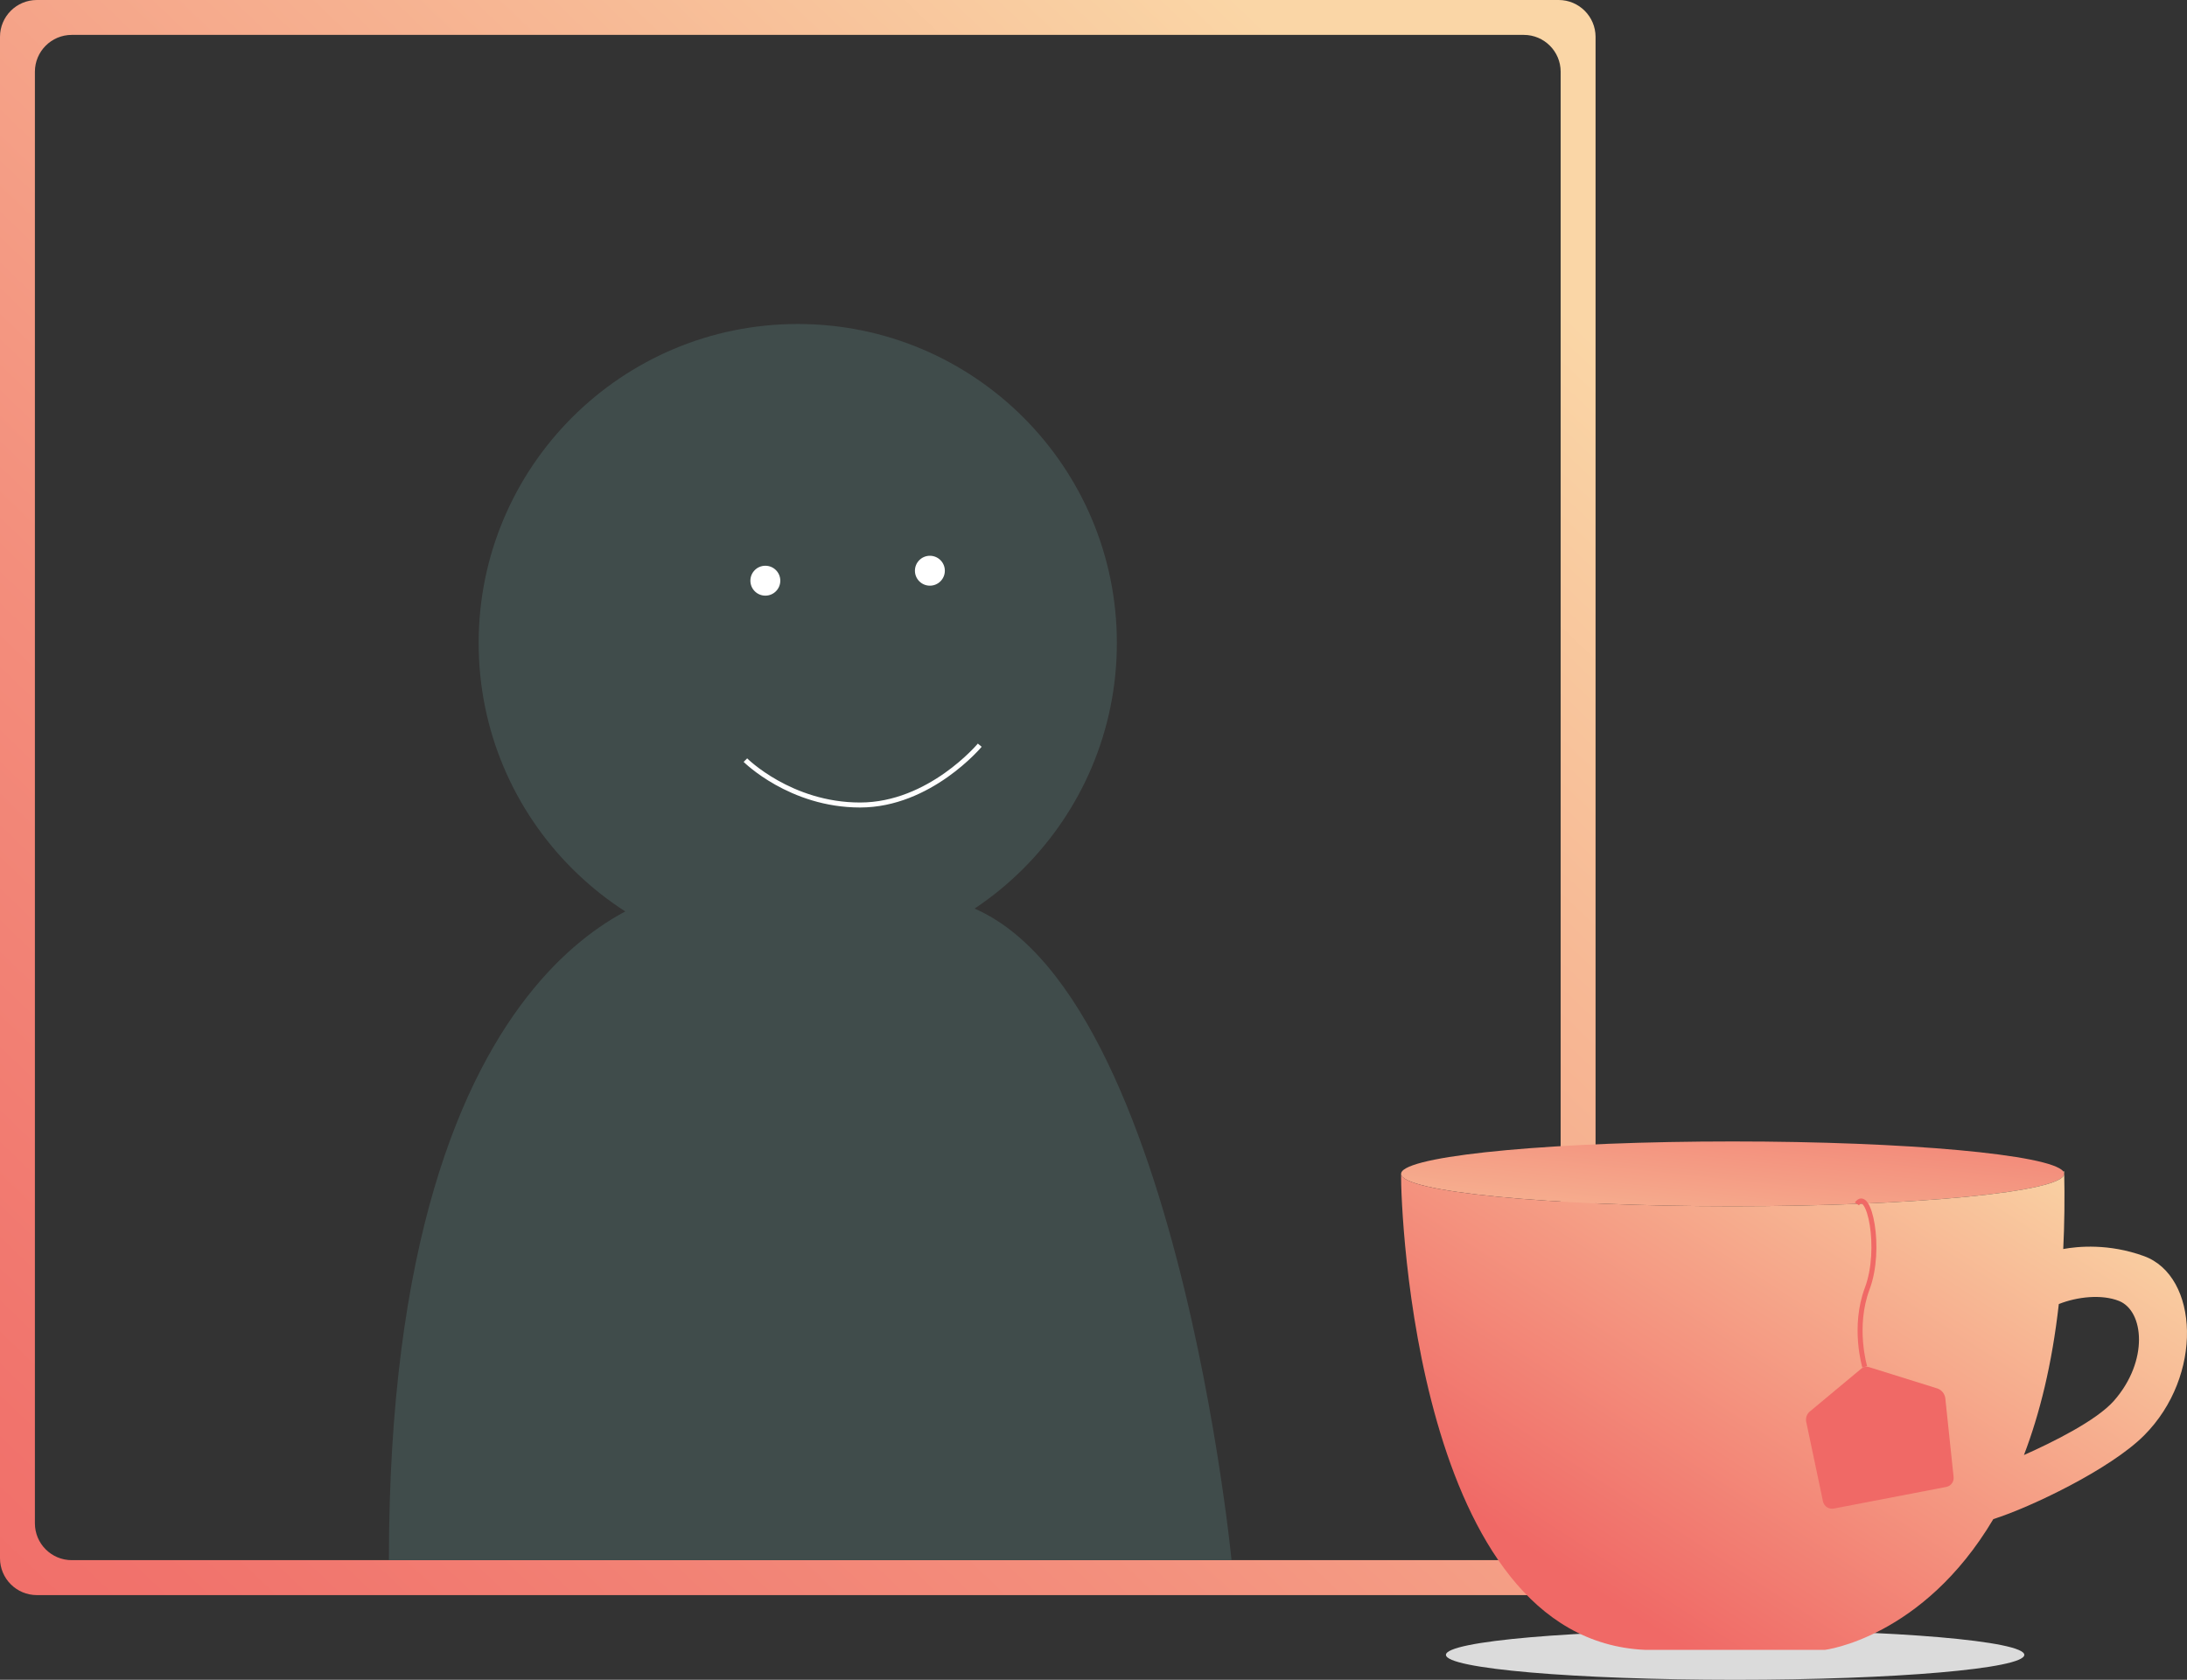 <?xml version="1.0" encoding="utf-8"?>
<!-- Generator: Adobe Illustrator 24.0.2, SVG Export Plug-In . SVG Version: 6.00 Build 0)  -->
<svg version="1.1" xmlns="http://www.w3.org/2000/svg" xmlns:xlink="http://www.w3.org/1999/xlink" x="0px" y="0px"
	 viewBox="0 0 438.63 337" style="enable-background:new 0 0 438.63 337;" xml:space="preserve">
<rect x="0" y="0" width="438.63" height="337" fill="#333333" stroke="none"/>
<style type="text/css">
	.st0{fill:url(#SVGID_1_);}
	.st1{fill:#404C4B;}
	.st2{fill:none;stroke:#FFFFFF;stroke-miterlimit:10;}
	.st3{fill:#FFFFFF;}
	.st4{fill:#DBDBDB;}
	.st5{fill:url(#SVGID_2_);}
	.st6{fill:url(#SVGID_3_);}
	.st7{fill:#F06966;}
	.st8{fill:none;stroke:#F06966;stroke-miterlimit:10;}
</style>
<g id="Lager_1">
</g>
<g id="Lager_2">
	<g id="frame">
		<g>
			<linearGradient id="SVGID_1_" gradientUnits="userSpaceOnUse" x1="-28.052" y1="356.962" x2="282.399" y2="31.801">
				<stop  offset="0" style="stop-color:#F06966"/>
				<stop  offset="0.162" style="stop-color:#F1736C"/>
				<stop  offset="0.438" style="stop-color:#F38E7C"/>
				<stop  offset="0.792" style="stop-color:#F7B995"/>
				<stop  offset="1" style="stop-color:#FAD6A6"/>
			</linearGradient>
			<path class="st0" d="M312.61,0H7.39C3.31,0,0,3.31,0,7.39v305.23c0,4.08,3.31,7.39,7.39,7.39h305.23c4.08,0,7.39-3.31,7.39-7.39
				V7.39C320,3.31,316.69,0,312.61,0z M313,305.61c0,4.08-3.31,7.39-7.39,7.39H14.39c-4.08,0-7.39-3.31-7.39-7.39V14.39
				C7,10.31,10.31,7,14.39,7h291.23c4.08,0,7.39,3.31,7.39,7.39V305.61z"/>
		</g>
	</g>
	<g id="person">
		<circle class="st1" cx="160" cy="129" r="64"/>
		<path class="st1" d="M136,179c0,0-58,7-58,134h169c0,0-13-134-63-133C129.42,181.09,136,179,136,179z"/>
		<path class="st2" d="M149.5,152.5c0,0,9,9,23,9s24-12,24-12"/>
		<circle class="st3" cx="153.5" cy="116.5" r="3"/>
		<circle class="st3" cx="186.5" cy="114.5" r="3"/>
	</g>
</g>
<g id="cup">
	<ellipse class="st4" cx="348" cy="332" rx="58" ry="5"/>
	<linearGradient id="SVGID_2_" gradientUnits="userSpaceOnUse" x1="351.806" y1="195.455" x2="344.064" y2="267.455">
		<stop  offset="0" style="stop-color:#F06966"/>
		<stop  offset="0.162" style="stop-color:#F1736C"/>
		<stop  offset="0.438" style="stop-color:#F38E7C"/>
		<stop  offset="0.792" style="stop-color:#F7B995"/>
		<stop  offset="1" style="stop-color:#FAD6A6"/>
	</linearGradient>
	<path class="st5" d="M414,235.5c0,3.59-29.77,6.5-66.5,6.5s-66.5-2.91-66.5-6.5c0-0.17,0.07-0.34,0.19-0.5
		c2.62-3.36,31.3-6,66.31-6s63.69,2.64,66.31,6C413.93,235.16,414,235.33,414,235.5z"/>
	<linearGradient id="SVGID_3_" gradientUnits="userSpaceOnUse" x1="319.154" y1="318.778" x2="388.315" y2="211.423">
		<stop  offset="0" style="stop-color:#F06966"/>
		<stop  offset="1" style="stop-color:#FAD6A6"/>
	</linearGradient>
	<path class="st6" d="M430,252c-7.04-2.56-13.25-1.96-16.19-1.42c0.24-4.89,0.31-10.08,0.19-15.58h-0.19
		c0.12,0.16,0.19,0.33,0.19,0.5c0,3.59-29.77,6.5-66.5,6.5s-66.5-2.91-66.5-6.5c-0.07,7.44,3,93.5,49,95.5h36
		c0,0,19.62-2.35,33.79-26.24c7.42-2.33,23.46-10.01,30.21-16.76C442,276,441,256,430,252z M424,281
		c-3.51,4.01-12.43,8.4-18.07,10.91c3.15-8.25,5.64-18.23,6.99-30.29c3.69-1.47,8.61-2.01,12.08-0.62C430,263,431,273,424,281z"/>
	<path class="st7" d="M373.34,274.55l-10.36,8.63c-0.6,0.5-0.88,1.3-0.72,2.07l3.36,15.96c0.21,0.99,1.17,1.63,2.17,1.44l22.56-4.34
		c0.93-0.18,1.57-1.04,1.47-1.98l-1.66-15.77c-0.1-0.95-0.76-1.75-1.67-2.03l-13.67-4.27C374.31,274.1,373.75,274.21,373.34,274.55z
		"/>
	<path class="st8" d="M374,274.23c0,0-2.41-7.98,0.5-15.73c3-8,0.35-20.44-2.07-16.97"/>
</g>
</svg>
